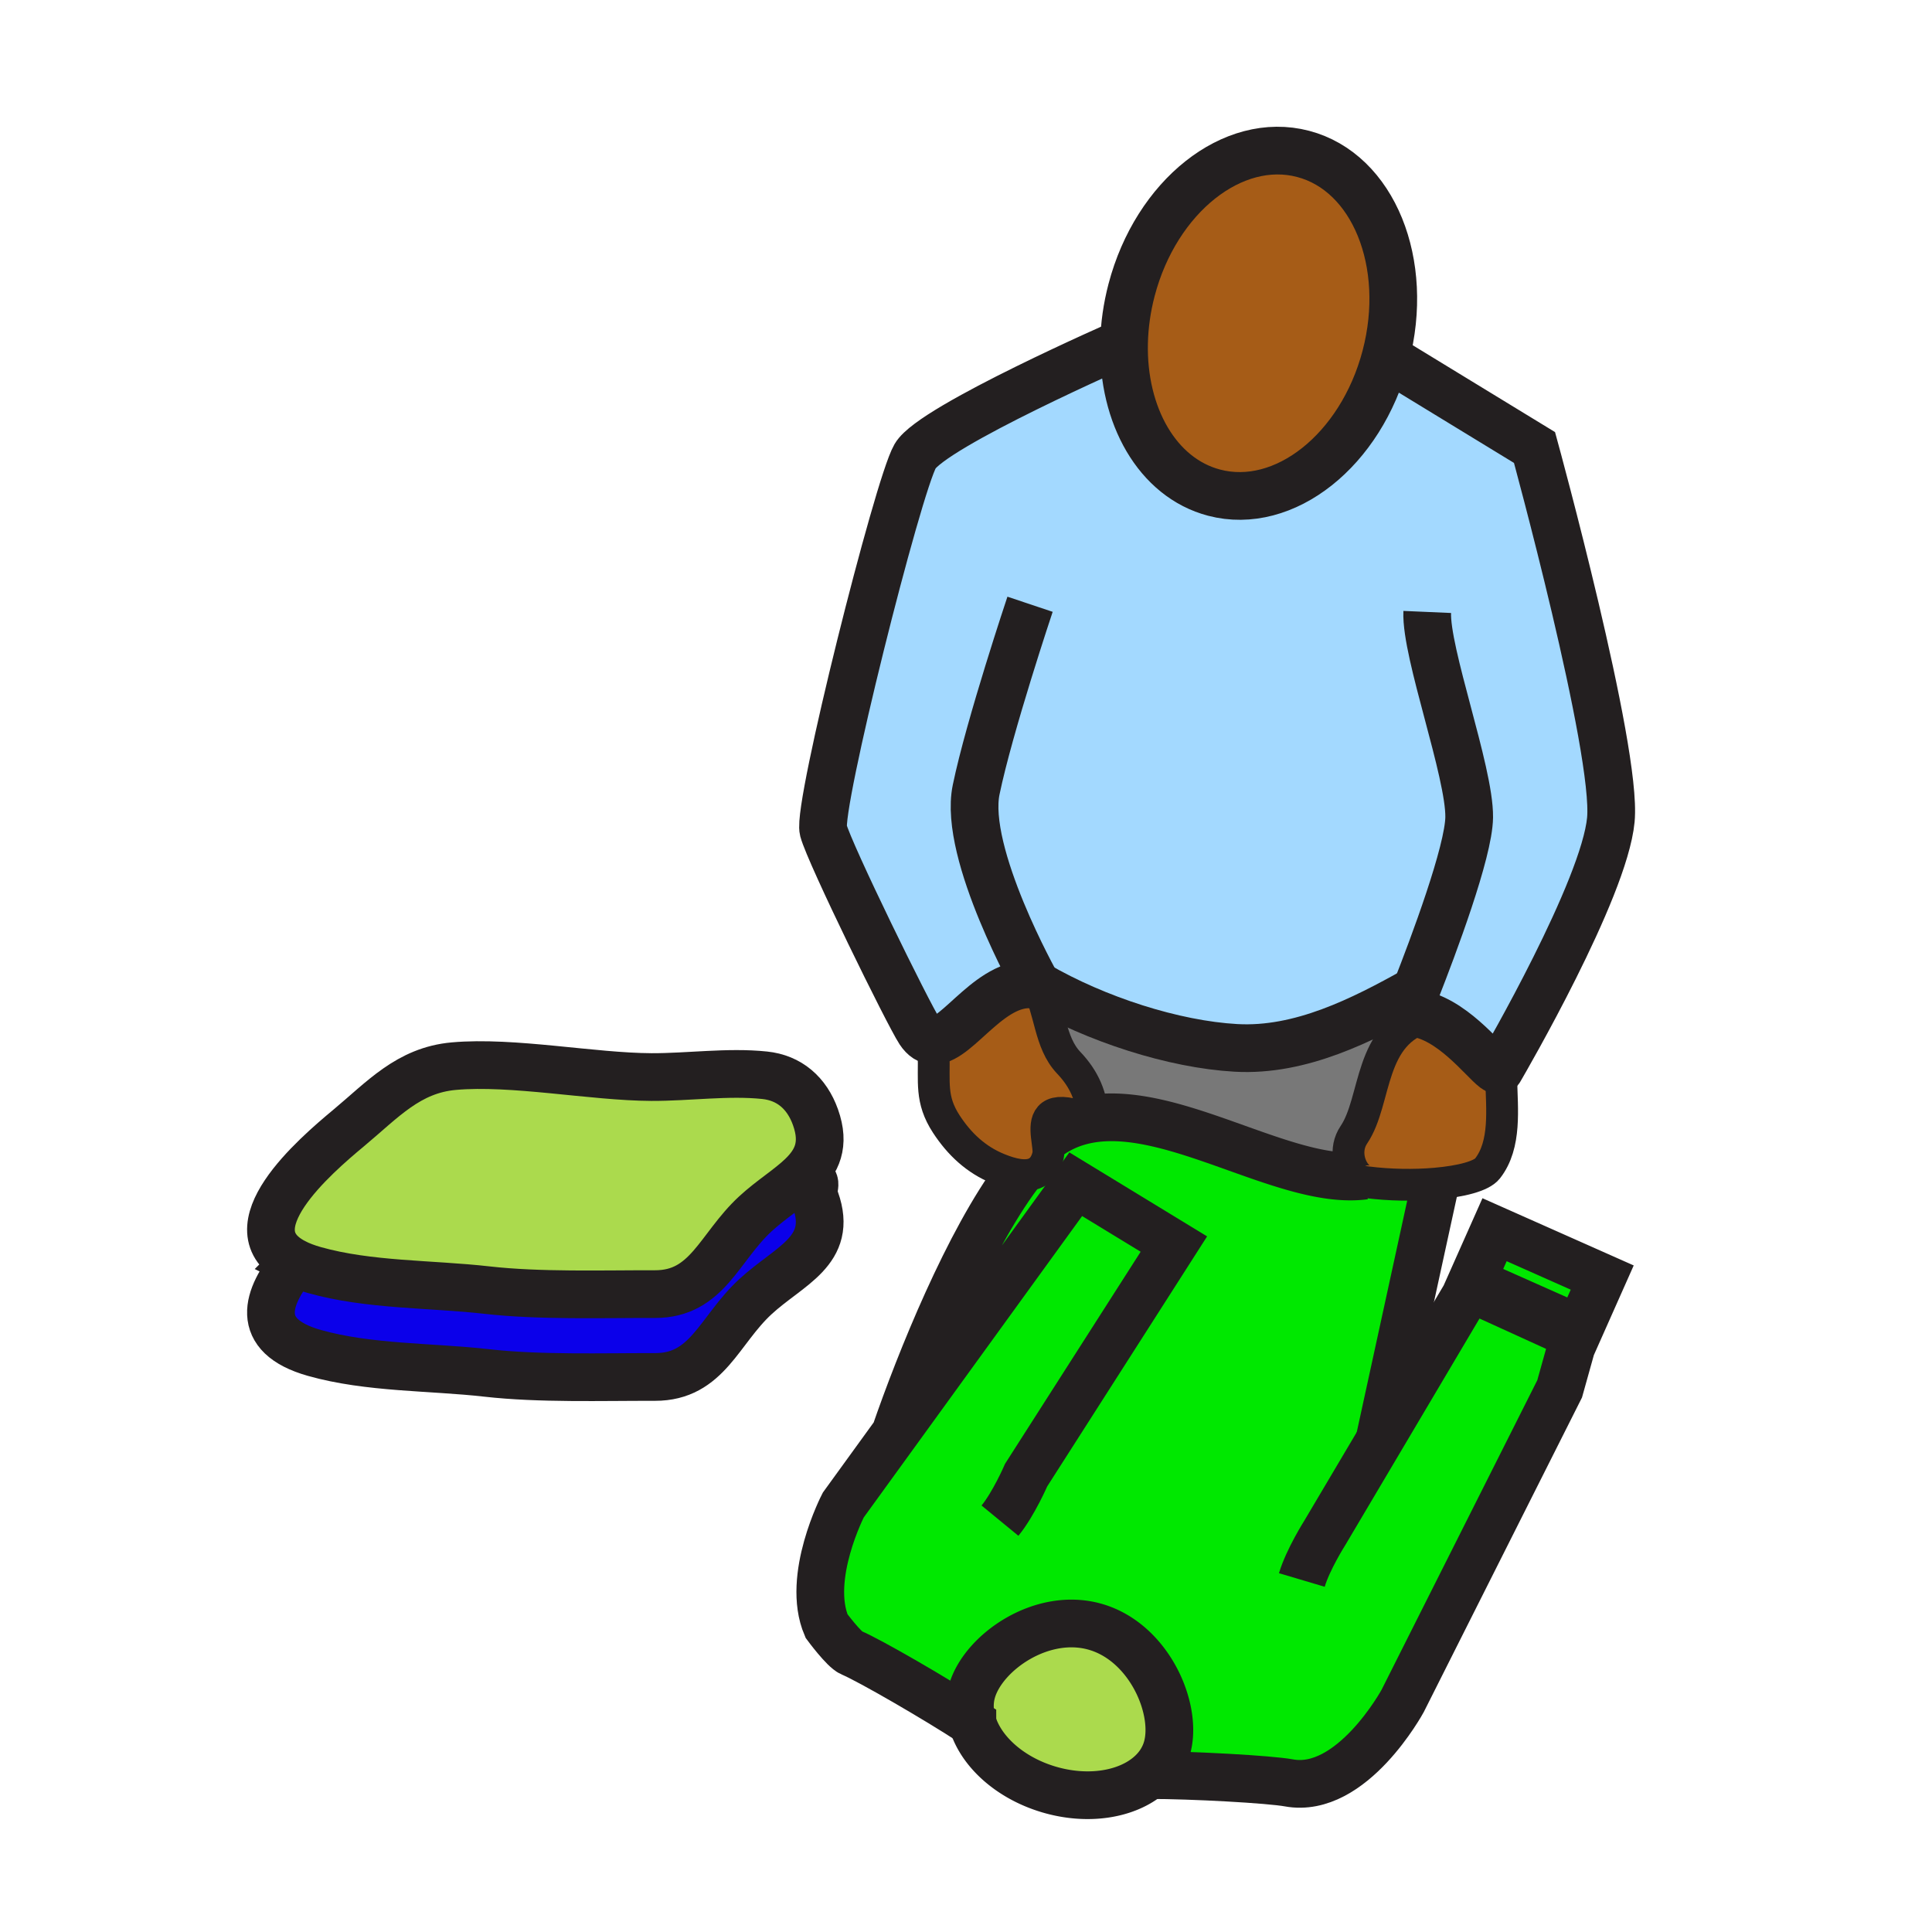 <?xml version="1.0"?><svg xmlns="http://www.w3.org/2000/svg" width="850.394" height="850.394" viewBox="0 0 850.394 850.394" overflow="visible"><path d="M428 758.21c-1.37-4.66-1.48-9.44-.11-14.03 5.051-16.96 30.9-35.06 54.57-28.02s36.19 36.57 31.14 53.52c-1.359 4.58-4.05 8.511-7.72 11.65-9.92 8.55-26.979 11.45-44.27 6.31-17.26-5.14-29.96-16.87-33.61-29.43z" fill="#abda4d"></path><path fill="#00e800" d="M705.24 562.33l-10.05 22.61-47.39-21.07 10.05-22.6z"></path><path d="M481.06 492.36c36.19-5.21 83.141 27.609 116.65 25.39 1.2 1.16 2.55 1.93 3.9 2.11l-.061.5c10.061 1.3 20.92 1.439 30.23.64L607.1 634.24h.011L647 566.9l46.05 20.989-6.55 23.431-69.11 137.38s-22.34 41.17-50.1 36.05c-8.36-1.54-42.63-3.45-61.41-3.42 3.67-3.14 6.36-7.07 7.72-11.65 5.051-16.949-7.47-46.479-31.14-53.52s-49.52 11.06-54.57 28.02c-1.37 4.59-1.26 9.37.11 14.03-15.71-10.29-45.46-27.5-53.3-30.77-3.25-1.36-10.88-11.71-10.88-11.71-9.15-21.431 7.36-53.271 7.36-53.271l22.79-31.45c11.08-32.13 32.25-84.56 54.26-113.95 5.93.86 11.21-.77 13.09-8.409.5-2.011-.221-5.4-.57-8.75l1.26-.131a42.129 42.129 0 0 1 12.99-6.14c1.98-.559 4-.969 6.06-1.269z" fill="#00e800"></path><path d="M129.78 555.77c-28.73-14.63 8.94-46.989 23.62-59.21 15.04-12.51 26.35-25.5 46.36-27.279 25.92-2.32 61.05 4.7 86.99 4.8 16.22.06 33.64-2.47 49.76-.8 10.92 1.12 18.66 7.84 22.44 18.489 4.32 12.12.6 19.53-6.09 25.961-5.69 5.46-13.51 10.229-20.38 16.569-16.08 14.84-21.08 35.37-44.2 35.32-23.37-.05-50.77.86-74-1.771-24.6-2.79-51.96-2.05-75.94-8.83-3.34-.949-6.18-2.039-8.56-3.249z" fill="#abda4d"></path><path d="M358.95 528.24c7.98 22.41-11.51 28.72-26.47 42.529-16.08 14.851-21.08 35.37-44.2 35.32-23.37-.05-50.77.86-74-1.77-24.6-2.79-51.96-2.04-75.94-8.83-27.06-7.66-20.93-24.71-8.56-39.721 2.38 1.211 5.22 2.301 8.56 3.25 23.98 6.78 51.34 6.04 75.94 8.83 23.23 2.631 50.63 1.721 74 1.771 23.12.05 28.12-20.48 44.2-35.32 6.87-6.34 14.69-11.109 20.38-16.569l3.14.27c4.95 3.2.68 3.85 2.95 10.24z" fill="#0b00ea"></path><path d="M597.71 517.75c-3.88-3.78-6.18-11.79-1.76-18.31 10.229-15.12 6.2-45.061 32.479-52.051l.011-.04c15.649 5.721 27.84 23.801 31.09 23.801l1.27 4.18c.25 12.64 2.2 28.46-6.06 39-2.63 3.36-11.67 5.7-22.96 6.67-9.311.8-20.17.66-30.23-.64l.061-.5c-1.351-.18-2.701-.95-3.901-2.11z" fill="#a65c17" class="aac-skin-fill"></path><path d="M619.35 445.64c3.131.011 6.17.641 9.091 1.71l-.011.04c-26.279 6.99-22.25 36.931-32.479 52.051-4.42 6.52-2.12 14.529 1.76 18.31-33.51 2.22-80.46-30.6-116.65-25.39-.489-9.7-3.819-17.4-10.659-24.591-8.58-9.01-7.95-23.119-14.011-34.21 26.19 15.19 60.29 26.141 87.65 27.681 28.42 1.609 55.6-12.23 79.13-25.391l.09.04c-2.361 5.99-3.911 9.75-3.911 9.75z" fill="#787878"></path><path d="M573.59 67.74c30.891 8.11 47.15 48.07 36.33 89.25-10.83 41.18-44.63 67.97-75.51 59.86-25.01-6.57-40.42-34.01-39.641-66.07.181-7.54 1.261-15.34 3.32-23.18 10.821-41.18 44.631-67.98 75.501-59.86zM470.4 467.77c6.84 7.19 10.17 14.891 10.659 24.591-2.06.3-4.079.71-6.06 1.27l-1.14-2.68c-13.091-3.78-13.771 2.52-13.11 8.95.35 3.35 1.07 6.739.57 8.75-1.88 7.64-7.16 9.27-13.09 8.409-2.891-.409-5.94-1.42-8.83-2.6-9.771-3.979-17.09-10.84-22.871-19.69-7.1-10.89-5.21-18.43-5.59-31.119l.03-5.631c10.85 0 25.669-27.939 45.419-24.46 6.063 11.09 5.433 25.2 14.013 34.21z" fill="#a65c17" class="aac-skin-fill"></path><path d="M494.77 150.78c-.779 32.06 14.631 59.5 39.641 66.07 30.88 8.11 64.68-18.68 75.51-59.86l65.521 39.99s36.51 133.2 33.59 163.88c-2.92 30.69-46.601 106-48.891 109.92-.14.25-.35.37-.609.37-3.25 0-15.44-18.08-31.09-23.801-2.921-1.069-5.96-1.699-9.091-1.71 0 0 1.551-3.76 3.91-9.75l-.09-.04c-23.53 13.16-50.71 27-79.13 25.391-27.36-1.54-61.46-12.49-87.65-27.681-19.75-3.479-34.57 24.46-45.419 24.46-2.24 0-4.31-1.189-6.22-4.09-4.98-7.59-39.59-78.1-42.34-88.45-2.75-10.34 32.81-151.63 40.41-164.72 7.59-13.1 91.94-49.98 91.94-49.98h.008z" fill="#a3d9ff"></path><g fill="none" stroke="#231f20"><path d="M609.92 156.99c-10.83 41.18-44.63 67.97-75.51 59.86-25.01-6.57-40.42-34.01-39.641-66.07.181-7.54 1.261-15.34 3.32-23.18 10.82-41.18 44.63-67.98 75.5-59.86 30.891 8.11 47.151 48.07 36.331 89.25zM494.76 150.78s-84.35 36.88-91.94 49.98c-7.6 13.09-43.16 154.38-40.41 164.72 2.75 10.35 37.36 80.86 42.34 88.45 1.91 2.9 3.98 4.09 6.22 4.09 10.85 0 25.669-27.939 45.419-24.46 0 0-32.55-57.819-26.729-85.95 5.82-28.14 23.729-81.64 23.729-81.64M609.92 156.99l65.521 39.99s36.51 133.2 33.59 163.88c-2.92 30.69-46.601 106-48.891 109.92-.14.25-.35.37-.609.37-3.25 0-15.44-18.08-31.09-23.801-2.921-1.069-5.96-1.699-9.091-1.71 0 0 1.551-3.76 3.91-9.75 7.51-19.11 23.26-60.95 23.42-76.18.23-20-19.25-72.42-18.47-90.35" stroke-width="21"></path><path d="M456.39 433.56c26.19 15.19 60.29 26.141 87.65 27.681 28.42 1.609 55.6-12.23 79.13-25.391" stroke-width="21"></path><path d="M410.94 463.65c.38 12.689-1.51 20.229 5.59 31.119 5.78 8.851 13.1 15.711 22.871 19.69 2.89 1.18 5.939 2.19 8.83 2.6 5.93.86 11.21-.77 13.09-8.409.5-2.011-.221-5.4-.57-8.75-.66-6.431.02-12.73 13.11-8.95M456.39 433.56c6.061 11.091 5.431 25.2 14.011 34.21 6.84 7.19 10.17 14.891 10.659 24.591.021.279.03.55.04.83M628.43 447.39c-26.279 6.99-22.25 36.931-32.479 52.051-4.42 6.52-2.12 14.529 1.76 18.31 1.2 1.16 2.55 1.93 3.9 2.11 1.54.22 3.08-.32 4.39-1.86" stroke-width="14"></path><path d="M660.8 475.33c.25 12.64 2.2 28.46-6.06 39-2.63 3.36-11.67 5.7-22.96 6.67-9.311.8-20.17.66-30.23-.64-2.72-.351-5.37-.78-7.93-1.301" stroke-width="14"></path><path d="M462.01 499.77a42.129 42.129 0 0 1 12.99-6.14c1.98-.56 4-.97 6.06-1.27 36.19-5.21 83.141 27.609 116.65 25.39 1-.06 1.98-.16 2.96-.29M632 520l-.22 1-24.68 113.24M428 758.21c-1.37-4.66-1.48-9.44-.11-14.03 5.051-16.96 30.9-35.06 54.57-28.02s36.19 36.57 31.14 53.52c-1.359 4.58-4.05 8.511-7.72 11.65-9.92 8.55-26.979 11.45-44.27 6.31-17.26-5.14-29.96-16.87-33.61-29.43z" stroke-width="21"></path><path d="M573.02 695.45c2.69-9.05 10.15-20.8 10.15-20.8l23.94-40.41L647 566.9l46.05 20.989-6.55 23.431-69.11 137.38s-22.34 41.17-50.1 36.05c-8.36-1.54-42.63-3.45-61.41-3.42M657.85 541.27l47.39 21.06-10.05 22.61-47.39-21.07zM440.15 669.33c5.989-7.29 11.529-20.07 11.529-20.07L516.7 547.59l-43.2-26.34-79.53 109.76-22.79 31.45s-16.51 31.84-7.36 53.271c0 0 7.63 10.35 10.88 11.71 7.84 3.27 37.59 20.479 53.3 30.77 0 .01.01.01.01.01M448.23 517.06c-22.011 29.391-43.181 81.82-54.26 113.95M129.78 555.77c-28.73-14.63 8.94-46.989 23.62-59.21 15.04-12.51 26.35-25.5 46.36-27.279 25.92-2.32 61.05 4.7 86.99 4.8 16.22.06 33.64-2.47 49.76-.8 10.92 1.12 18.66 7.84 22.44 18.489 4.32 12.12.6 19.53-6.09 25.961-5.69 5.46-13.51 10.229-20.38 16.569-16.08 14.84-21.08 35.37-44.2 35.32-23.37-.05-50.77.86-74-1.771-24.6-2.79-51.96-2.05-75.94-8.83-3.34-.949-6.18-2.039-8.56-3.249z" stroke-width="21"></path><path d="M356 518c4.95 3.2.68 3.85 2.95 10.24 7.98 22.41-11.51 28.72-26.47 42.529-16.08 14.851-21.08 35.37-44.2 35.32-23.37-.05-50.77.86-74-1.77-24.6-2.79-51.96-2.04-75.94-8.83-27.06-7.66-20.93-24.71-8.56-39.721.01-.01.02-.029.03-.039" stroke-width="21"></path></g><path fill="none" d="M0 0h850.394v850.394H0z"></path></svg>